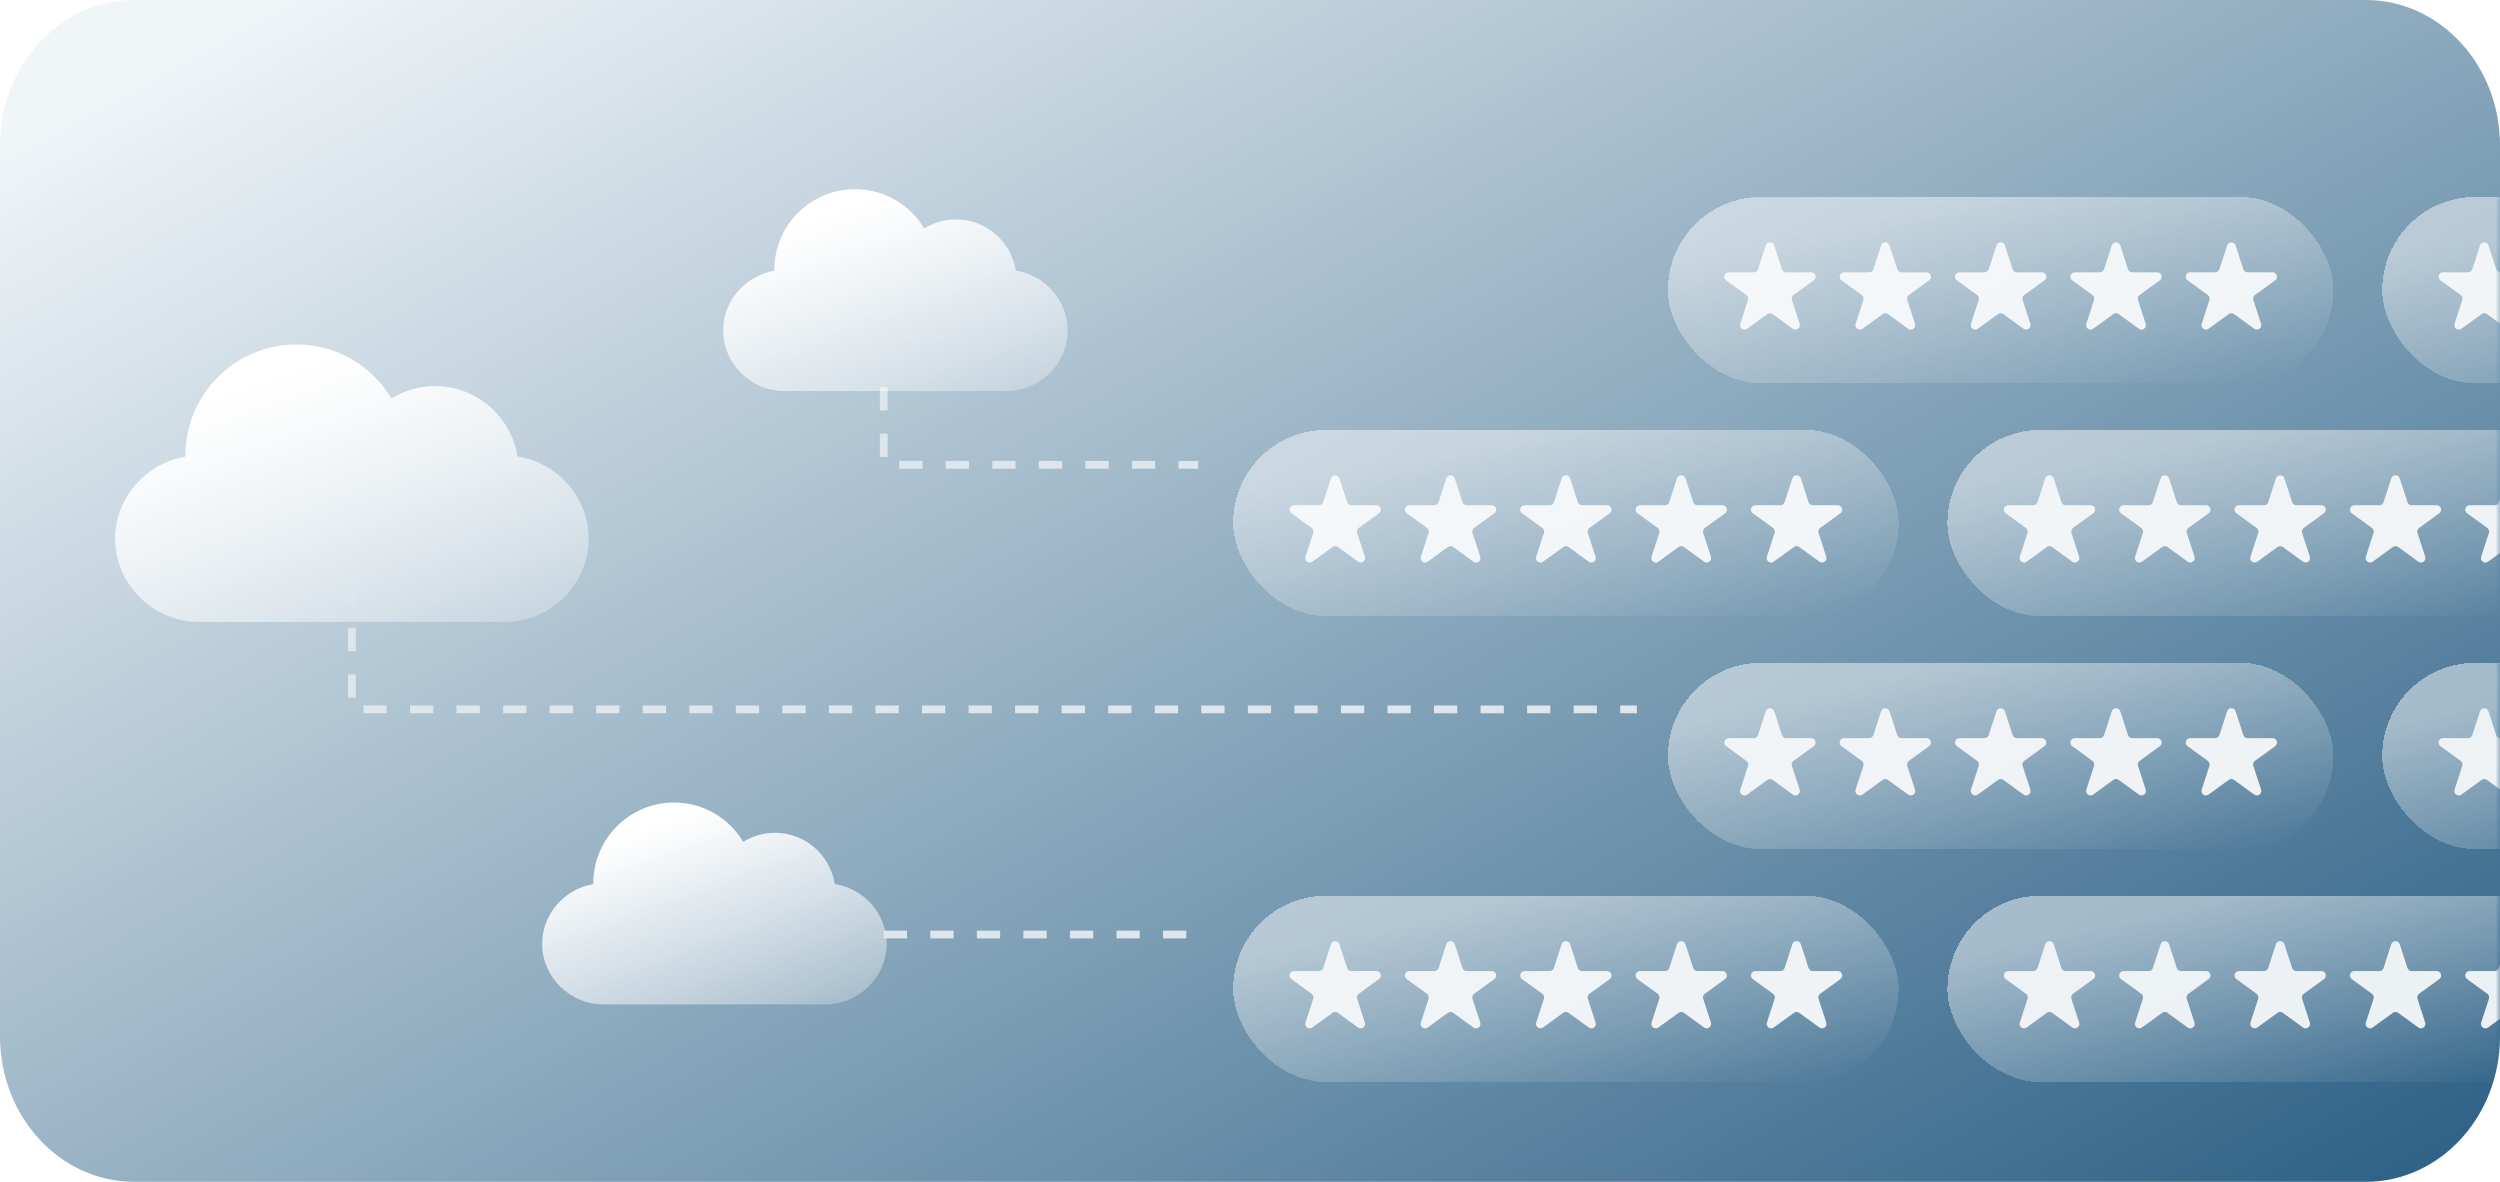 <svg width="275" height="130" viewBox="0 0 275 130" fill="none" xmlns="http://www.w3.org/2000/svg">
<path d="M0 16C0 7.163 6.611 0 14.765 0H260.235C268.389 0 275 7.163 275 16V114C275 122.837 268.389 130 260.235 130H14.765C6.611 130 0 122.837 0 114V16Z" fill="url(#paint0_linear_675_2388)"/>
<mask id="mask0_675_2388" style="mask-type:alpha" maskUnits="userSpaceOnUse" x="0" y="0" width="275" height="130">
<path d="M0 13.665C0 6.118 6.118 0 13.665 0H261.335C268.882 0 275 6.118 275 13.665V116.335C275 123.882 268.882 130 261.335 130H13.665C6.118 130 0 123.882 0 116.335V13.665Z" fill="white"/>
</mask>
<g mask="url(#mask0_675_2388)">
<path d="M56.919 50.21C56.234 45.831 52.438 42.47 47.87 42.47C46.151 42.47 44.5 42.945 43.067 43.832C40.888 40.17 36.965 37.891 32.607 37.891C25.875 37.891 20.397 43.369 20.397 50.101C20.397 50.143 20.397 50.186 20.399 50.228C16.072 50.957 12.664 54.729 12.664 59.259C12.664 64.308 16.874 68.416 21.923 68.416H55.501C60.551 68.416 64.76 64.308 64.76 59.259C64.76 54.69 61.298 50.894 56.919 50.21Z" fill="url(#paint1_linear_675_2388)"/>
<path d="M38.712 63.94V78.031H180.055" stroke="#DDE6EC" stroke-width="0.854" stroke-dasharray="2.56 2.56"/>
<path d="M97.214 42.588V51.129H131.802" stroke="#DDE6EC" stroke-width="0.854" stroke-dasharray="2.56 2.56"/>
<path d="M111.739 29.772C111.241 26.586 108.48 24.141 105.157 24.141C103.906 24.141 102.705 24.487 101.663 25.132C100.078 22.468 97.224 20.811 94.054 20.811C89.157 20.811 85.172 24.795 85.172 29.692C85.172 29.723 85.172 29.754 85.173 29.785C82.026 30.315 79.547 33.059 79.547 36.354C79.547 40.027 82.609 43.016 86.282 43.016H110.708C114.381 43.016 117.443 40.027 117.443 36.354C117.443 33.031 114.924 30.269 111.739 29.772Z" fill="url(#paint2_linear_675_2388)"/>
<path d="M91.828 97.24C91.33 94.055 88.569 91.61 85.246 91.61C83.995 91.61 82.794 91.956 81.752 92.601C80.167 89.937 77.313 88.279 74.143 88.279C69.246 88.279 65.261 92.264 65.261 97.161C65.261 97.192 65.261 97.223 65.262 97.253C62.115 97.784 59.636 100.528 59.636 103.823C59.636 107.496 62.698 110.484 66.371 110.484H90.797C94.47 110.484 97.532 107.496 97.532 103.823C97.532 100.5 95.013 97.738 91.828 97.24Z" fill="url(#paint3_linear_675_2388)"/>
<path d="M97.213 102.798L132.228 102.798" stroke="#DDE6EC" stroke-width="0.854" stroke-dasharray="2.56 2.56"/>
<g opacity="0.9">
<g filter="url(#filter0_di_675_2388)">
<rect x="180.056" y="66.075" width="73.203" height="20.497" rx="10.248" fill="url(#paint4_linear_675_2388)" shape-rendering="crispEdges"/>
<path d="M190.816 71.407C190.962 70.958 191.598 70.958 191.744 71.407L192.595 74.026C192.66 74.227 192.847 74.363 193.059 74.363H195.812C196.284 74.363 196.481 74.968 196.098 75.246L193.871 76.864C193.7 76.988 193.629 77.208 193.694 77.409L194.545 80.027C194.691 80.477 194.176 80.851 193.794 80.573L191.567 78.955C191.396 78.831 191.164 78.831 190.993 78.955L188.766 80.573C188.383 80.851 187.869 80.477 188.015 80.027L188.866 77.409C188.931 77.208 188.859 76.988 188.688 76.864L186.461 75.246C186.079 74.968 186.275 74.363 186.748 74.363H189.501C189.712 74.363 189.9 74.227 189.965 74.026L190.816 71.407Z" fill="white"/>
<path d="M203.504 71.407C203.65 70.958 204.286 70.958 204.432 71.407L205.283 74.026C205.348 74.227 205.536 74.363 205.747 74.363H208.5C208.973 74.363 209.169 74.968 208.787 75.246L206.56 76.864C206.389 76.988 206.317 77.208 206.383 77.409L207.233 80.027C207.379 80.477 206.865 80.851 206.482 80.573L204.255 78.955C204.084 78.831 203.852 78.831 203.681 78.955L201.454 80.573C201.072 80.851 200.557 80.477 200.703 80.027L201.554 77.409C201.619 77.208 201.548 76.988 201.377 76.864L199.15 75.246C198.767 74.968 198.964 74.363 199.437 74.363H202.189C202.401 74.363 202.588 74.227 202.653 74.026L203.504 71.407Z" fill="white"/>
<path d="M216.193 71.407C216.339 70.958 216.975 70.958 217.121 71.407L217.972 74.026C218.037 74.227 218.224 74.363 218.436 74.363H221.189C221.661 74.363 221.858 74.968 221.475 75.246L219.248 76.864C219.077 76.988 219.006 77.208 219.071 77.409L219.922 80.027C220.068 80.477 219.553 80.851 219.171 80.573L216.944 78.955C216.773 78.831 216.541 78.831 216.37 78.955L214.143 80.573C213.76 80.851 213.246 80.477 213.392 80.027L214.243 77.409C214.308 77.208 214.236 76.988 214.065 76.864L211.838 75.246C211.456 74.968 211.652 74.363 212.125 74.363H214.878C215.089 74.363 215.277 74.227 215.342 74.026L216.193 71.407Z" fill="white"/>
<path d="M228.882 71.407C229.028 70.958 229.664 70.958 229.81 71.407L230.661 74.026C230.726 74.227 230.914 74.363 231.125 74.363H233.878C234.351 74.363 234.547 74.968 234.165 75.246L231.938 76.864C231.767 76.988 231.695 77.208 231.76 77.409L232.611 80.027C232.757 80.477 232.243 80.851 231.86 80.573L229.633 78.955C229.462 78.831 229.23 78.831 229.059 78.955L226.832 80.573C226.45 80.851 225.935 80.477 226.081 80.027L226.932 77.409C226.997 77.208 226.926 76.988 226.755 76.864L224.528 75.246C224.145 74.968 224.342 74.363 224.814 74.363H227.567C227.779 74.363 227.966 74.227 228.031 74.026L228.882 71.407Z" fill="white"/>
<path d="M241.571 71.407C241.717 70.958 242.353 70.958 242.499 71.407L243.35 74.026C243.415 74.227 243.602 74.363 243.814 74.363H246.566C247.039 74.363 247.236 74.968 246.853 75.246L244.626 76.864C244.455 76.988 244.384 77.208 244.449 77.409L245.3 80.027C245.446 80.477 244.931 80.851 244.549 80.573L242.322 78.955C242.151 78.831 241.919 78.831 241.748 78.955L239.521 80.573C239.138 80.851 238.624 80.477 238.77 80.027L239.62 77.409C239.686 77.208 239.614 76.988 239.443 76.864L237.216 75.246C236.834 74.968 237.03 74.363 237.503 74.363H240.256C240.467 74.363 240.655 74.227 240.72 74.026L241.571 71.407Z" fill="white"/>
</g>
<g filter="url(#filter1_di_675_2388)">
<rect x="258.627" y="66.075" width="73.203" height="20.497" rx="10.248" fill="url(#paint5_linear_675_2388)" shape-rendering="crispEdges"/>
<path d="M269.387 71.407C269.533 70.958 270.169 70.958 270.315 71.407L271.166 74.026C271.231 74.227 271.419 74.363 271.63 74.363H274.383C274.856 74.363 275.052 74.968 274.67 75.246L272.443 76.864C272.272 76.988 272.2 77.208 272.265 77.409L273.116 80.027C273.262 80.477 272.748 80.851 272.365 80.573L270.138 78.955C269.967 78.831 269.735 78.831 269.564 78.955L267.337 80.573C266.955 80.851 266.44 80.477 266.586 80.027L267.437 77.409C267.502 77.208 267.431 76.988 267.26 76.864L265.032 75.246C264.65 74.968 264.847 74.363 265.319 74.363H268.072C268.284 74.363 268.471 74.227 268.536 74.026L269.387 71.407Z" fill="white"/>
</g>
</g>
<g opacity="0.9">
<g filter="url(#filter2_di_675_2388)">
<rect x="180.056" y="14.832" width="73.203" height="20.497" rx="10.248" fill="url(#paint6_linear_675_2388)" shape-rendering="crispEdges"/>
<path d="M190.816 20.165C190.962 19.716 191.598 19.716 191.744 20.165L192.595 22.783C192.66 22.985 192.847 23.121 193.059 23.121H195.812C196.284 23.121 196.481 23.726 196.098 24.003L193.871 25.622C193.7 25.746 193.629 25.966 193.694 26.167L194.545 28.785C194.691 29.235 194.176 29.609 193.794 29.331L191.567 27.713C191.396 27.588 191.164 27.588 190.993 27.713L188.766 29.331C188.383 29.609 187.869 29.235 188.015 28.785L188.866 26.167C188.931 25.966 188.859 25.746 188.688 25.622L186.461 24.003C186.079 23.726 186.275 23.121 186.748 23.121H189.501C189.712 23.121 189.9 22.985 189.965 22.783L190.816 20.165Z" fill="white"/>
<path d="M203.504 20.165C203.65 19.716 204.286 19.716 204.432 20.165L205.283 22.783C205.348 22.985 205.536 23.121 205.747 23.121H208.5C208.973 23.121 209.169 23.726 208.787 24.003L206.56 25.622C206.389 25.746 206.317 25.966 206.383 26.167L207.233 28.785C207.379 29.235 206.865 29.609 206.482 29.331L204.255 27.713C204.084 27.588 203.852 27.588 203.681 27.713L201.454 29.331C201.072 29.609 200.557 29.235 200.703 28.785L201.554 26.167C201.619 25.966 201.548 25.746 201.377 25.622L199.15 24.003C198.767 23.726 198.964 23.121 199.437 23.121H202.189C202.401 23.121 202.588 22.985 202.653 22.783L203.504 20.165Z" fill="white"/>
<path d="M216.193 20.165C216.339 19.716 216.975 19.716 217.121 20.165L217.972 22.783C218.037 22.985 218.224 23.121 218.436 23.121H221.189C221.661 23.121 221.858 23.726 221.475 24.003L219.248 25.622C219.077 25.746 219.006 25.966 219.071 26.167L219.922 28.785C220.068 29.235 219.553 29.609 219.171 29.331L216.944 27.713C216.773 27.588 216.541 27.588 216.37 27.713L214.143 29.331C213.76 29.609 213.246 29.235 213.392 28.785L214.243 26.167C214.308 25.966 214.236 25.746 214.065 25.622L211.838 24.003C211.456 23.726 211.652 23.121 212.125 23.121H214.878C215.089 23.121 215.277 22.985 215.342 22.783L216.193 20.165Z" fill="white"/>
<path d="M228.882 20.165C229.028 19.716 229.664 19.716 229.81 20.165L230.661 22.783C230.726 22.985 230.914 23.121 231.125 23.121H233.878C234.351 23.121 234.547 23.726 234.165 24.003L231.938 25.622C231.767 25.746 231.695 25.966 231.76 26.167L232.611 28.785C232.757 29.235 232.243 29.609 231.86 29.331L229.633 27.713C229.462 27.588 229.23 27.588 229.059 27.713L226.832 29.331C226.45 29.609 225.935 29.235 226.081 28.785L226.932 26.167C226.997 25.966 226.926 25.746 226.755 25.622L224.528 24.003C224.145 23.726 224.342 23.121 224.814 23.121H227.567C227.779 23.121 227.966 22.985 228.031 22.783L228.882 20.165Z" fill="white"/>
<path d="M241.571 20.165C241.717 19.716 242.353 19.716 242.499 20.165L243.35 22.783C243.415 22.985 243.602 23.121 243.814 23.121H246.566C247.039 23.121 247.236 23.726 246.853 24.003L244.626 25.622C244.455 25.746 244.384 25.966 244.449 26.167L245.3 28.785C245.446 29.235 244.931 29.609 244.549 29.331L242.322 27.713C242.151 27.588 241.919 27.588 241.748 27.713L239.521 29.331C239.138 29.609 238.624 29.235 238.77 28.785L239.62 26.167C239.686 25.966 239.614 25.746 239.443 25.622L237.216 24.003C236.834 23.726 237.03 23.121 237.503 23.121H240.256C240.467 23.121 240.655 22.985 240.72 22.783L241.571 20.165Z" fill="white"/>
</g>
<g filter="url(#filter3_di_675_2388)">
<rect x="258.627" y="14.832" width="73.203" height="20.497" rx="10.248" fill="url(#paint7_linear_675_2388)" shape-rendering="crispEdges"/>
<path d="M269.387 20.165C269.533 19.716 270.169 19.716 270.315 20.165L271.166 22.783C271.231 22.985 271.419 23.121 271.63 23.121H274.383C274.856 23.121 275.052 23.726 274.67 24.003L272.443 25.622C272.272 25.746 272.2 25.966 272.265 26.167L273.116 28.785C273.262 29.235 272.748 29.609 272.365 29.331L270.138 27.713C269.967 27.588 269.735 27.588 269.564 27.713L267.337 29.331C266.955 29.609 266.44 29.235 266.586 28.785L267.437 26.167C267.502 25.966 267.431 25.746 267.26 25.622L265.032 24.003C264.65 23.726 264.847 23.121 265.319 23.121H268.072C268.284 23.121 268.471 22.985 268.536 22.783L269.387 20.165Z" fill="white"/>
</g>
</g>
<g opacity="0.9">
<g filter="url(#filter4_di_675_2388)">
<rect x="132.229" y="91.696" width="73.203" height="20.497" rx="10.248" fill="url(#paint8_linear_675_2388)" shape-rendering="crispEdges"/>
<path d="M142.99 97.029C143.136 96.579 143.772 96.579 143.918 97.029L144.768 99.647C144.834 99.848 145.021 99.984 145.233 99.984H147.985C148.458 99.984 148.655 100.589 148.272 100.867L146.045 102.485C145.874 102.609 145.803 102.829 145.868 103.03L146.719 105.649C146.865 106.098 146.35 106.472 145.968 106.194L143.741 104.576C143.569 104.452 143.338 104.452 143.167 104.576L140.94 106.194C140.557 106.472 140.043 106.098 140.189 105.649L141.039 103.03C141.105 102.829 141.033 102.609 140.862 102.485L138.635 100.867C138.253 100.589 138.449 99.984 138.922 99.984H141.675C141.886 99.984 142.074 99.848 142.139 99.647L142.99 97.029Z" fill="white"/>
<path d="M155.679 97.029C155.825 96.579 156.461 96.579 156.607 97.029L157.458 99.647C157.523 99.848 157.711 99.984 157.922 99.984H160.675C161.148 99.984 161.344 100.589 160.962 100.867L158.735 102.485C158.564 102.609 158.492 102.829 158.557 103.03L159.408 105.649C159.554 106.098 159.04 106.472 158.657 106.194L156.43 104.576C156.259 104.452 156.027 104.452 155.856 104.576L153.629 106.194C153.247 106.472 152.732 106.098 152.878 105.649L153.729 103.03C153.794 102.829 153.723 102.609 153.552 102.485L151.324 100.867C150.942 100.589 151.139 99.984 151.611 99.984H154.364C154.576 99.984 154.763 99.848 154.828 99.647L155.679 97.029Z" fill="white"/>
<path d="M168.366 97.029C168.513 96.579 169.149 96.579 169.295 97.029L170.145 99.647C170.211 99.848 170.398 99.984 170.61 99.984H173.362C173.835 99.984 174.032 100.589 173.649 100.867L171.422 102.485C171.251 102.609 171.18 102.829 171.245 103.03L172.096 105.649C172.242 106.098 171.727 106.472 171.345 106.194L169.117 104.576C168.946 104.452 168.715 104.452 168.544 104.576L166.317 106.194C165.934 106.472 165.42 106.098 165.566 105.649L166.416 103.03C166.482 102.829 166.41 102.609 166.239 102.485L164.012 100.867C163.629 100.589 163.826 99.984 164.299 99.984H167.052C167.263 99.984 167.45 99.848 167.516 99.647L168.366 97.029Z" fill="white"/>
<path d="M181.056 97.029C181.202 96.579 181.838 96.579 181.984 97.029L182.835 99.647C182.9 99.848 183.088 99.984 183.299 99.984H186.052C186.525 99.984 186.721 100.589 186.339 100.867L184.112 102.485C183.941 102.609 183.869 102.829 183.934 103.03L184.785 105.649C184.931 106.098 184.416 106.472 184.034 106.194L181.807 104.576C181.636 104.452 181.404 104.452 181.233 104.576L179.006 106.194C178.624 106.472 178.109 106.098 178.255 105.649L179.106 103.03C179.171 102.829 179.1 102.609 178.929 102.485L176.701 100.867C176.319 100.589 176.516 99.984 176.988 99.984H179.741C179.953 99.984 180.14 99.848 180.205 99.647L181.056 97.029Z" fill="white"/>
<path d="M193.744 97.029C193.89 96.579 194.527 96.579 194.673 97.029L195.523 99.647C195.589 99.848 195.776 99.984 195.987 99.984H198.74C199.213 99.984 199.41 100.589 199.027 100.867L196.8 102.485C196.629 102.609 196.557 102.829 196.623 103.03L197.473 105.649C197.62 106.098 197.105 106.472 196.722 106.194L194.495 104.576C194.324 104.452 194.093 104.452 193.922 104.576L191.695 106.194C191.312 106.472 190.798 106.098 190.944 105.649L191.794 103.03C191.86 102.829 191.788 102.609 191.617 102.485L189.39 100.867C189.007 100.589 189.204 99.984 189.677 99.984H192.43C192.641 99.984 192.828 99.848 192.894 99.647L193.744 97.029Z" fill="white"/>
</g>
<g filter="url(#filter5_di_675_2388)">
<rect x="210.801" y="91.696" width="73.203" height="20.497" rx="10.248" fill="url(#paint9_linear_675_2388)" shape-rendering="crispEdges"/>
<path d="M221.561 97.029C221.707 96.579 222.343 96.579 222.489 97.029L223.34 99.647C223.405 99.848 223.592 99.984 223.804 99.984H226.557C227.029 99.984 227.226 100.589 226.844 100.867L224.616 102.485C224.445 102.609 224.374 102.829 224.439 103.03L225.29 105.649C225.436 106.098 224.921 106.472 224.539 106.194L222.312 104.576C222.141 104.452 221.909 104.452 221.738 104.576L219.511 106.194C219.129 106.472 218.614 106.098 218.76 105.649L219.611 103.03C219.676 102.829 219.604 102.609 219.433 102.485L217.206 100.867C216.824 100.589 217.02 99.984 217.493 99.984H220.246C220.457 99.984 220.645 99.848 220.71 99.647L221.561 97.029Z" fill="white"/>
<path d="M234.249 97.029C234.395 96.579 235.031 96.579 235.178 97.029L236.028 99.647C236.094 99.848 236.281 99.984 236.492 99.984H239.245C239.718 99.984 239.915 100.589 239.532 100.867L237.305 102.485C237.134 102.609 237.062 102.829 237.128 103.03L237.978 105.649C238.124 106.098 237.61 106.472 237.227 106.194L235 104.576C234.829 104.452 234.598 104.452 234.427 104.576L232.199 106.194C231.817 106.472 231.302 106.098 231.448 105.649L232.299 103.03C232.364 102.829 232.293 102.609 232.122 102.485L229.895 100.867C229.512 100.589 229.709 99.984 230.182 99.984H232.934C233.146 99.984 233.333 99.848 233.399 99.647L234.249 97.029Z" fill="white"/>
<path d="M246.938 97.029C247.084 96.579 247.72 96.579 247.866 97.029L248.717 99.647C248.782 99.848 248.969 99.984 249.181 99.984H251.934C252.406 99.984 252.603 100.589 252.221 100.867L249.993 102.485C249.822 102.609 249.751 102.829 249.816 103.03L250.667 105.649C250.813 106.098 250.298 106.472 249.916 106.194L247.689 104.576C247.518 104.452 247.286 104.452 247.115 104.576L244.888 106.194C244.505 106.472 243.991 106.098 244.137 105.649L244.988 103.03C245.053 102.829 244.981 102.609 244.81 102.485L242.583 100.867C242.201 100.589 242.397 99.984 242.87 99.984H245.623C245.834 99.984 246.022 99.848 246.087 99.647L246.938 97.029Z" fill="white"/>
<path d="M259.626 97.029C259.772 96.579 260.408 96.579 260.555 97.029L261.405 99.647C261.471 99.848 261.658 99.984 261.869 99.984H264.622C265.095 99.984 265.291 100.589 264.909 100.867L262.682 102.485C262.511 102.609 262.439 102.829 262.505 103.03L263.355 105.649C263.501 106.098 262.987 106.472 262.604 106.194L260.377 104.576C260.206 104.452 259.975 104.452 259.804 104.576L257.576 106.194C257.194 106.472 256.679 106.098 256.825 105.649L257.676 103.03C257.741 102.829 257.67 102.609 257.499 102.485L255.272 100.867C254.889 100.589 255.086 99.984 255.559 99.984H258.311C258.523 99.984 258.71 99.848 258.776 99.647L259.626 97.029Z" fill="white"/>
<path d="M272.316 97.029C272.462 96.579 273.098 96.579 273.244 97.029L274.095 99.647C274.16 99.848 274.347 99.984 274.559 99.984H277.312C277.784 99.984 277.981 100.589 277.598 100.867L275.371 102.485C275.2 102.609 275.129 102.829 275.194 103.03L276.045 105.649C276.191 106.098 275.676 106.472 275.294 106.194L273.067 104.576C272.896 104.452 272.664 104.452 272.493 104.576L270.266 106.194C269.883 106.472 269.369 106.098 269.515 105.649L270.366 103.03C270.431 102.829 270.359 102.609 270.188 102.485L267.961 100.867C267.579 100.589 267.775 99.984 268.248 99.984H271.001C271.212 99.984 271.4 99.848 271.465 99.647L272.316 97.029Z" fill="white"/>
</g>
</g>
<g opacity="0.9">
<g filter="url(#filter6_di_675_2388)">
<rect x="132.229" y="40.454" width="73.203" height="20.497" rx="10.248" fill="url(#paint10_linear_675_2388)" shape-rendering="crispEdges"/>
<path d="M142.99 45.786C143.136 45.337 143.772 45.337 143.918 45.786L144.768 48.404C144.834 48.606 145.021 48.742 145.233 48.742H147.985C148.458 48.742 148.655 49.347 148.272 49.624L146.045 51.243C145.874 51.367 145.803 51.587 145.868 51.788L146.719 54.406C146.865 54.856 146.35 55.23 145.968 54.952L143.741 53.334C143.569 53.21 143.338 53.21 143.167 53.334L140.94 54.952C140.557 55.23 140.043 54.856 140.189 54.406L141.039 51.788C141.105 51.587 141.033 51.367 140.862 51.243L138.635 49.624C138.253 49.347 138.449 48.742 138.922 48.742H141.675C141.886 48.742 142.074 48.606 142.139 48.404L142.99 45.786Z" fill="white"/>
<path d="M155.679 45.786C155.825 45.337 156.461 45.337 156.607 45.786L157.458 48.404C157.523 48.606 157.711 48.742 157.922 48.742H160.675C161.148 48.742 161.344 49.347 160.962 49.624L158.735 51.243C158.564 51.367 158.492 51.587 158.557 51.788L159.408 54.406C159.554 54.856 159.04 55.23 158.657 54.952L156.43 53.334C156.259 53.21 156.027 53.21 155.856 53.334L153.629 54.952C153.247 55.23 152.732 54.856 152.878 54.406L153.729 51.788C153.794 51.587 153.723 51.367 153.552 51.243L151.324 49.624C150.942 49.347 151.139 48.742 151.611 48.742H154.364C154.576 48.742 154.763 48.606 154.828 48.404L155.679 45.786Z" fill="white"/>
<path d="M168.366 45.786C168.513 45.337 169.149 45.337 169.295 45.786L170.145 48.404C170.211 48.606 170.398 48.742 170.61 48.742H173.362C173.835 48.742 174.032 49.347 173.649 49.624L171.422 51.243C171.251 51.367 171.18 51.587 171.245 51.788L172.096 54.406C172.242 54.856 171.727 55.23 171.345 54.952L169.117 53.334C168.946 53.21 168.715 53.21 168.544 53.334L166.317 54.952C165.934 55.23 165.42 54.856 165.566 54.406L166.416 51.788C166.482 51.587 166.41 51.367 166.239 51.243L164.012 49.624C163.629 49.347 163.826 48.742 164.299 48.742H167.052C167.263 48.742 167.45 48.606 167.516 48.404L168.366 45.786Z" fill="white"/>
<path d="M181.056 45.786C181.202 45.337 181.838 45.337 181.984 45.786L182.835 48.404C182.9 48.606 183.088 48.742 183.299 48.742H186.052C186.525 48.742 186.721 49.347 186.339 49.624L184.112 51.243C183.941 51.367 183.869 51.587 183.934 51.788L184.785 54.406C184.931 54.856 184.416 55.23 184.034 54.952L181.807 53.334C181.636 53.21 181.404 53.21 181.233 53.334L179.006 54.952C178.624 55.23 178.109 54.856 178.255 54.406L179.106 51.788C179.171 51.587 179.1 51.367 178.929 51.243L176.701 49.624C176.319 49.347 176.516 48.742 176.988 48.742H179.741C179.953 48.742 180.14 48.606 180.205 48.404L181.056 45.786Z" fill="white"/>
<path d="M193.744 45.786C193.89 45.337 194.527 45.337 194.673 45.786L195.523 48.404C195.589 48.606 195.776 48.742 195.987 48.742H198.74C199.213 48.742 199.41 49.347 199.027 49.624L196.8 51.243C196.629 51.367 196.557 51.587 196.623 51.788L197.473 54.406C197.62 54.856 197.105 55.23 196.722 54.952L194.495 53.334C194.324 53.21 194.093 53.21 193.922 53.334L191.695 54.952C191.312 55.23 190.798 54.856 190.944 54.406L191.794 51.788C191.86 51.587 191.788 51.367 191.617 51.243L189.39 49.624C189.007 49.347 189.204 48.742 189.677 48.742H192.43C192.641 48.742 192.828 48.606 192.894 48.404L193.744 45.786Z" fill="white"/>
</g>
<g filter="url(#filter7_di_675_2388)">
<rect x="210.801" y="40.454" width="73.203" height="20.497" rx="10.248" fill="url(#paint11_linear_675_2388)" shape-rendering="crispEdges"/>
<path d="M221.561 45.786C221.707 45.337 222.343 45.337 222.489 45.786L223.34 48.404C223.405 48.606 223.592 48.742 223.804 48.742H226.557C227.029 48.742 227.226 49.347 226.844 49.624L224.616 51.243C224.445 51.367 224.374 51.587 224.439 51.788L225.29 54.406C225.436 54.856 224.921 55.23 224.539 54.952L222.312 53.334C222.141 53.21 221.909 53.21 221.738 53.334L219.511 54.952C219.129 55.23 218.614 54.856 218.76 54.406L219.611 51.788C219.676 51.587 219.604 51.367 219.433 51.243L217.206 49.624C216.824 49.347 217.02 48.742 217.493 48.742H220.246C220.457 48.742 220.645 48.606 220.71 48.404L221.561 45.786Z" fill="white"/>
<path d="M234.249 45.786C234.395 45.337 235.031 45.337 235.178 45.786L236.028 48.404C236.094 48.606 236.281 48.742 236.492 48.742H239.245C239.718 48.742 239.915 49.347 239.532 49.624L237.305 51.243C237.134 51.367 237.062 51.587 237.128 51.788L237.978 54.406C238.124 54.856 237.61 55.23 237.227 54.952L235 53.334C234.829 53.21 234.598 53.21 234.427 53.334L232.199 54.952C231.817 55.23 231.302 54.856 231.448 54.406L232.299 51.788C232.364 51.587 232.293 51.367 232.122 51.243L229.895 49.624C229.512 49.347 229.709 48.742 230.182 48.742H232.934C233.146 48.742 233.333 48.606 233.399 48.404L234.249 45.786Z" fill="white"/>
<path d="M246.938 45.786C247.084 45.337 247.72 45.337 247.866 45.786L248.717 48.404C248.782 48.606 248.969 48.742 249.181 48.742H251.934C252.406 48.742 252.603 49.347 252.221 49.624L249.993 51.243C249.822 51.367 249.751 51.587 249.816 51.788L250.667 54.406C250.813 54.856 250.298 55.23 249.916 54.952L247.689 53.334C247.518 53.21 247.286 53.21 247.115 53.334L244.888 54.952C244.505 55.23 243.991 54.856 244.137 54.406L244.988 51.788C245.053 51.587 244.981 51.367 244.81 51.243L242.583 49.624C242.201 49.347 242.397 48.742 242.87 48.742H245.623C245.834 48.742 246.022 48.606 246.087 48.404L246.938 45.786Z" fill="white"/>
<path d="M259.626 45.786C259.772 45.337 260.408 45.337 260.555 45.786L261.405 48.404C261.471 48.606 261.658 48.742 261.869 48.742H264.622C265.095 48.742 265.291 49.347 264.909 49.624L262.682 51.243C262.511 51.367 262.439 51.587 262.505 51.788L263.355 54.406C263.501 54.856 262.987 55.23 262.604 54.952L260.377 53.334C260.206 53.21 259.975 53.21 259.804 53.334L257.576 54.952C257.194 55.23 256.679 54.856 256.825 54.406L257.676 51.788C257.741 51.587 257.67 51.367 257.499 51.243L255.272 49.624C254.889 49.347 255.086 48.742 255.559 48.742H258.311C258.523 48.742 258.71 48.606 258.776 48.404L259.626 45.786Z" fill="white"/>
<path d="M272.316 45.786C272.462 45.337 273.098 45.337 273.244 45.786L274.095 48.404C274.16 48.606 274.347 48.742 274.559 48.742H277.312C277.784 48.742 277.981 49.347 277.598 49.624L275.371 51.243C275.2 51.367 275.129 51.587 275.194 51.788L276.045 54.406C276.191 54.856 275.676 55.23 275.294 54.952L273.067 53.334C272.896 53.21 272.664 53.21 272.493 53.334L270.266 54.952C269.883 55.23 269.369 54.856 269.515 54.406L270.366 51.788C270.431 51.587 270.359 51.367 270.188 51.243L267.961 49.624C267.579 49.347 267.775 48.742 268.248 48.742H271.001C271.212 48.742 271.4 48.606 271.465 48.404L272.316 45.786Z" fill="white"/>
</g>
</g>
</g>
<defs>
<filter id="filter0_di_675_2388" x="174.931" y="60.95" width="90.284" height="37.578" filterUnits="userSpaceOnUse" color-interpolation-filters="sRGB">
<feFlood flood-opacity="0" result="BackgroundImageFix"/>
<feColorMatrix in="SourceAlpha" type="matrix" values="0 0 0 0 0 0 0 0 0 0 0 0 0 0 0 0 0 0 127 0" result="hardAlpha"/>
<feOffset dx="3.416" dy="3.416"/>
<feGaussianBlur stdDeviation="4.27"/>
<feComposite in2="hardAlpha" operator="out"/>
<feColorMatrix type="matrix" values="0 0 0 0 0.281 0 0 0 0 0.455 0 0 0 0 0.571 0 0 0 0.8 0"/>
<feBlend mode="normal" in2="BackgroundImageFix" result="effect1_dropShadow_675_2388"/>
<feBlend mode="normal" in="SourceGraphic" in2="effect1_dropShadow_675_2388" result="shape"/>
<feColorMatrix in="SourceAlpha" type="matrix" values="0 0 0 0 0 0 0 0 0 0 0 0 0 0 0 0 0 0 127 0" result="hardAlpha"/>
<feOffset dy="3.416"/>
<feGaussianBlur stdDeviation="1.708"/>
<feComposite in2="hardAlpha" operator="arithmetic" k2="-1" k3="1"/>
<feColorMatrix type="matrix" values="0 0 0 0 1 0 0 0 0 1 0 0 0 0 1 0 0 0 0.25 0"/>
<feBlend mode="overlay" in2="shape" result="effect2_innerShadow_675_2388"/>
</filter>
<filter id="filter1_di_675_2388" x="253.503" y="60.95" width="90.284" height="37.578" filterUnits="userSpaceOnUse" color-interpolation-filters="sRGB">
<feFlood flood-opacity="0" result="BackgroundImageFix"/>
<feColorMatrix in="SourceAlpha" type="matrix" values="0 0 0 0 0 0 0 0 0 0 0 0 0 0 0 0 0 0 127 0" result="hardAlpha"/>
<feOffset dx="3.416" dy="3.416"/>
<feGaussianBlur stdDeviation="4.27"/>
<feComposite in2="hardAlpha" operator="out"/>
<feColorMatrix type="matrix" values="0 0 0 0 0.281 0 0 0 0 0.455 0 0 0 0 0.571 0 0 0 0.8 0"/>
<feBlend mode="normal" in2="BackgroundImageFix" result="effect1_dropShadow_675_2388"/>
<feBlend mode="normal" in="SourceGraphic" in2="effect1_dropShadow_675_2388" result="shape"/>
<feColorMatrix in="SourceAlpha" type="matrix" values="0 0 0 0 0 0 0 0 0 0 0 0 0 0 0 0 0 0 127 0" result="hardAlpha"/>
<feOffset dy="3.416"/>
<feGaussianBlur stdDeviation="1.708"/>
<feComposite in2="hardAlpha" operator="arithmetic" k2="-1" k3="1"/>
<feColorMatrix type="matrix" values="0 0 0 0 1 0 0 0 0 1 0 0 0 0 1 0 0 0 0.25 0"/>
<feBlend mode="overlay" in2="shape" result="effect2_innerShadow_675_2388"/>
</filter>
<filter id="filter2_di_675_2388" x="174.931" y="9.708" width="90.284" height="37.578" filterUnits="userSpaceOnUse" color-interpolation-filters="sRGB">
<feFlood flood-opacity="0" result="BackgroundImageFix"/>
<feColorMatrix in="SourceAlpha" type="matrix" values="0 0 0 0 0 0 0 0 0 0 0 0 0 0 0 0 0 0 127 0" result="hardAlpha"/>
<feOffset dx="3.416" dy="3.416"/>
<feGaussianBlur stdDeviation="4.27"/>
<feComposite in2="hardAlpha" operator="out"/>
<feColorMatrix type="matrix" values="0 0 0 0 0.281 0 0 0 0 0.455 0 0 0 0 0.571 0 0 0 0.8 0"/>
<feBlend mode="normal" in2="BackgroundImageFix" result="effect1_dropShadow_675_2388"/>
<feBlend mode="normal" in="SourceGraphic" in2="effect1_dropShadow_675_2388" result="shape"/>
<feColorMatrix in="SourceAlpha" type="matrix" values="0 0 0 0 0 0 0 0 0 0 0 0 0 0 0 0 0 0 127 0" result="hardAlpha"/>
<feOffset dy="3.416"/>
<feGaussianBlur stdDeviation="1.708"/>
<feComposite in2="hardAlpha" operator="arithmetic" k2="-1" k3="1"/>
<feColorMatrix type="matrix" values="0 0 0 0 1 0 0 0 0 1 0 0 0 0 1 0 0 0 0.25 0"/>
<feBlend mode="overlay" in2="shape" result="effect2_innerShadow_675_2388"/>
</filter>
<filter id="filter3_di_675_2388" x="253.503" y="9.708" width="90.284" height="37.578" filterUnits="userSpaceOnUse" color-interpolation-filters="sRGB">
<feFlood flood-opacity="0" result="BackgroundImageFix"/>
<feColorMatrix in="SourceAlpha" type="matrix" values="0 0 0 0 0 0 0 0 0 0 0 0 0 0 0 0 0 0 127 0" result="hardAlpha"/>
<feOffset dx="3.416" dy="3.416"/>
<feGaussianBlur stdDeviation="4.27"/>
<feComposite in2="hardAlpha" operator="out"/>
<feColorMatrix type="matrix" values="0 0 0 0 0.281 0 0 0 0 0.455 0 0 0 0 0.571 0 0 0 0.8 0"/>
<feBlend mode="normal" in2="BackgroundImageFix" result="effect1_dropShadow_675_2388"/>
<feBlend mode="normal" in="SourceGraphic" in2="effect1_dropShadow_675_2388" result="shape"/>
<feColorMatrix in="SourceAlpha" type="matrix" values="0 0 0 0 0 0 0 0 0 0 0 0 0 0 0 0 0 0 127 0" result="hardAlpha"/>
<feOffset dy="3.416"/>
<feGaussianBlur stdDeviation="1.708"/>
<feComposite in2="hardAlpha" operator="arithmetic" k2="-1" k3="1"/>
<feColorMatrix type="matrix" values="0 0 0 0 1 0 0 0 0 1 0 0 0 0 1 0 0 0 0.25 0"/>
<feBlend mode="overlay" in2="shape" result="effect2_innerShadow_675_2388"/>
</filter>
<filter id="filter4_di_675_2388" x="127.105" y="86.572" width="90.284" height="37.578" filterUnits="userSpaceOnUse" color-interpolation-filters="sRGB">
<feFlood flood-opacity="0" result="BackgroundImageFix"/>
<feColorMatrix in="SourceAlpha" type="matrix" values="0 0 0 0 0 0 0 0 0 0 0 0 0 0 0 0 0 0 127 0" result="hardAlpha"/>
<feOffset dx="3.416" dy="3.416"/>
<feGaussianBlur stdDeviation="4.27"/>
<feComposite in2="hardAlpha" operator="out"/>
<feColorMatrix type="matrix" values="0 0 0 0 0.281 0 0 0 0 0.455 0 0 0 0 0.571 0 0 0 0.8 0"/>
<feBlend mode="normal" in2="BackgroundImageFix" result="effect1_dropShadow_675_2388"/>
<feBlend mode="normal" in="SourceGraphic" in2="effect1_dropShadow_675_2388" result="shape"/>
<feColorMatrix in="SourceAlpha" type="matrix" values="0 0 0 0 0 0 0 0 0 0 0 0 0 0 0 0 0 0 127 0" result="hardAlpha"/>
<feOffset dy="3.416"/>
<feGaussianBlur stdDeviation="1.708"/>
<feComposite in2="hardAlpha" operator="arithmetic" k2="-1" k3="1"/>
<feColorMatrix type="matrix" values="0 0 0 0 1 0 0 0 0 1 0 0 0 0 1 0 0 0 0.25 0"/>
<feBlend mode="overlay" in2="shape" result="effect2_innerShadow_675_2388"/>
</filter>
<filter id="filter5_di_675_2388" x="205.677" y="86.572" width="90.284" height="37.578" filterUnits="userSpaceOnUse" color-interpolation-filters="sRGB">
<feFlood flood-opacity="0" result="BackgroundImageFix"/>
<feColorMatrix in="SourceAlpha" type="matrix" values="0 0 0 0 0 0 0 0 0 0 0 0 0 0 0 0 0 0 127 0" result="hardAlpha"/>
<feOffset dx="3.416" dy="3.416"/>
<feGaussianBlur stdDeviation="4.27"/>
<feComposite in2="hardAlpha" operator="out"/>
<feColorMatrix type="matrix" values="0 0 0 0 0.281 0 0 0 0 0.455 0 0 0 0 0.571 0 0 0 0.8 0"/>
<feBlend mode="normal" in2="BackgroundImageFix" result="effect1_dropShadow_675_2388"/>
<feBlend mode="normal" in="SourceGraphic" in2="effect1_dropShadow_675_2388" result="shape"/>
<feColorMatrix in="SourceAlpha" type="matrix" values="0 0 0 0 0 0 0 0 0 0 0 0 0 0 0 0 0 0 127 0" result="hardAlpha"/>
<feOffset dy="3.416"/>
<feGaussianBlur stdDeviation="1.708"/>
<feComposite in2="hardAlpha" operator="arithmetic" k2="-1" k3="1"/>
<feColorMatrix type="matrix" values="0 0 0 0 1 0 0 0 0 1 0 0 0 0 1 0 0 0 0.25 0"/>
<feBlend mode="overlay" in2="shape" result="effect2_innerShadow_675_2388"/>
</filter>
<filter id="filter6_di_675_2388" x="127.105" y="35.329" width="90.284" height="37.578" filterUnits="userSpaceOnUse" color-interpolation-filters="sRGB">
<feFlood flood-opacity="0" result="BackgroundImageFix"/>
<feColorMatrix in="SourceAlpha" type="matrix" values="0 0 0 0 0 0 0 0 0 0 0 0 0 0 0 0 0 0 127 0" result="hardAlpha"/>
<feOffset dx="3.416" dy="3.416"/>
<feGaussianBlur stdDeviation="4.27"/>
<feComposite in2="hardAlpha" operator="out"/>
<feColorMatrix type="matrix" values="0 0 0 0 0.281 0 0 0 0 0.455 0 0 0 0 0.571 0 0 0 0.8 0"/>
<feBlend mode="normal" in2="BackgroundImageFix" result="effect1_dropShadow_675_2388"/>
<feBlend mode="normal" in="SourceGraphic" in2="effect1_dropShadow_675_2388" result="shape"/>
<feColorMatrix in="SourceAlpha" type="matrix" values="0 0 0 0 0 0 0 0 0 0 0 0 0 0 0 0 0 0 127 0" result="hardAlpha"/>
<feOffset dy="3.416"/>
<feGaussianBlur stdDeviation="1.708"/>
<feComposite in2="hardAlpha" operator="arithmetic" k2="-1" k3="1"/>
<feColorMatrix type="matrix" values="0 0 0 0 1 0 0 0 0 1 0 0 0 0 1 0 0 0 0.25 0"/>
<feBlend mode="overlay" in2="shape" result="effect2_innerShadow_675_2388"/>
</filter>
<filter id="filter7_di_675_2388" x="205.677" y="35.329" width="90.284" height="37.578" filterUnits="userSpaceOnUse" color-interpolation-filters="sRGB">
<feFlood flood-opacity="0" result="BackgroundImageFix"/>
<feColorMatrix in="SourceAlpha" type="matrix" values="0 0 0 0 0 0 0 0 0 0 0 0 0 0 0 0 0 0 127 0" result="hardAlpha"/>
<feOffset dx="3.416" dy="3.416"/>
<feGaussianBlur stdDeviation="4.27"/>
<feComposite in2="hardAlpha" operator="out"/>
<feColorMatrix type="matrix" values="0 0 0 0 0.281 0 0 0 0 0.455 0 0 0 0 0.571 0 0 0 0.8 0"/>
<feBlend mode="normal" in2="BackgroundImageFix" result="effect1_dropShadow_675_2388"/>
<feBlend mode="normal" in="SourceGraphic" in2="effect1_dropShadow_675_2388" result="shape"/>
<feColorMatrix in="SourceAlpha" type="matrix" values="0 0 0 0 0 0 0 0 0 0 0 0 0 0 0 0 0 0 127 0" result="hardAlpha"/>
<feOffset dy="3.416"/>
<feGaussianBlur stdDeviation="1.708"/>
<feComposite in2="hardAlpha" operator="arithmetic" k2="-1" k3="1"/>
<feColorMatrix type="matrix" values="0 0 0 0 1 0 0 0 0 1 0 0 0 0 1 0 0 0 0.25 0"/>
<feBlend mode="overlay" in2="shape" result="effect2_innerShadow_675_2388"/>
</filter>
<linearGradient id="paint0_linear_675_2388" x1="111.661" y1="-48" x2="235.079" y2="174.959" gradientUnits="userSpaceOnUse">
<stop offset="0.006" stop-color="#F0F5F8"/>
<stop offset="1" stop-color="#19527A"/>
</linearGradient>
<linearGradient id="paint1_linear_675_2388" x1="21.953" y1="44.03" x2="38.12" y2="90.318" gradientUnits="userSpaceOnUse">
<stop stop-color="white"/>
<stop offset="1" stop-color="white" stop-opacity="0"/>
</linearGradient>
<linearGradient id="paint2_linear_675_2388" x1="86.304" y1="25.276" x2="98.064" y2="58.948" gradientUnits="userSpaceOnUse">
<stop stop-color="white"/>
<stop offset="1" stop-color="white" stop-opacity="0"/>
</linearGradient>
<linearGradient id="paint3_linear_675_2388" x1="66.393" y1="92.745" x2="78.153" y2="126.416" gradientUnits="userSpaceOnUse">
<stop stop-color="white"/>
<stop offset="1" stop-color="white" stop-opacity="0"/>
</linearGradient>
<linearGradient id="paint4_linear_675_2388" x1="193.108" y1="70.197" x2="198.421" y2="96.159" gradientUnits="userSpaceOnUse">
<stop stop-color="white" stop-opacity="0.52"/>
<stop offset="1" stop-color="white" stop-opacity="0"/>
</linearGradient>
<linearGradient id="paint5_linear_675_2388" x1="271.679" y1="70.197" x2="276.992" y2="96.159" gradientUnits="userSpaceOnUse">
<stop stop-color="white" stop-opacity="0.52"/>
<stop offset="1" stop-color="white" stop-opacity="0"/>
</linearGradient>
<linearGradient id="paint6_linear_675_2388" x1="193.108" y1="18.954" x2="198.421" y2="44.917" gradientUnits="userSpaceOnUse">
<stop stop-color="white" stop-opacity="0.52"/>
<stop offset="1" stop-color="white" stop-opacity="0"/>
</linearGradient>
<linearGradient id="paint7_linear_675_2388" x1="271.679" y1="18.954" x2="276.992" y2="44.917" gradientUnits="userSpaceOnUse">
<stop stop-color="white" stop-opacity="0.52"/>
<stop offset="1" stop-color="white" stop-opacity="0"/>
</linearGradient>
<linearGradient id="paint8_linear_675_2388" x1="145.282" y1="95.818" x2="150.595" y2="121.78" gradientUnits="userSpaceOnUse">
<stop stop-color="white" stop-opacity="0.52"/>
<stop offset="1" stop-color="white" stop-opacity="0"/>
</linearGradient>
<linearGradient id="paint9_linear_675_2388" x1="223.853" y1="95.818" x2="229.166" y2="121.78" gradientUnits="userSpaceOnUse">
<stop stop-color="white" stop-opacity="0.52"/>
<stop offset="1" stop-color="white" stop-opacity="0"/>
</linearGradient>
<linearGradient id="paint10_linear_675_2388" x1="145.282" y1="44.575" x2="150.595" y2="70.538" gradientUnits="userSpaceOnUse">
<stop stop-color="white" stop-opacity="0.52"/>
<stop offset="1" stop-color="white" stop-opacity="0"/>
</linearGradient>
<linearGradient id="paint11_linear_675_2388" x1="223.853" y1="44.575" x2="229.166" y2="70.538" gradientUnits="userSpaceOnUse">
<stop stop-color="white" stop-opacity="0.52"/>
<stop offset="1" stop-color="white" stop-opacity="0"/>
</linearGradient>
</defs>
</svg>
